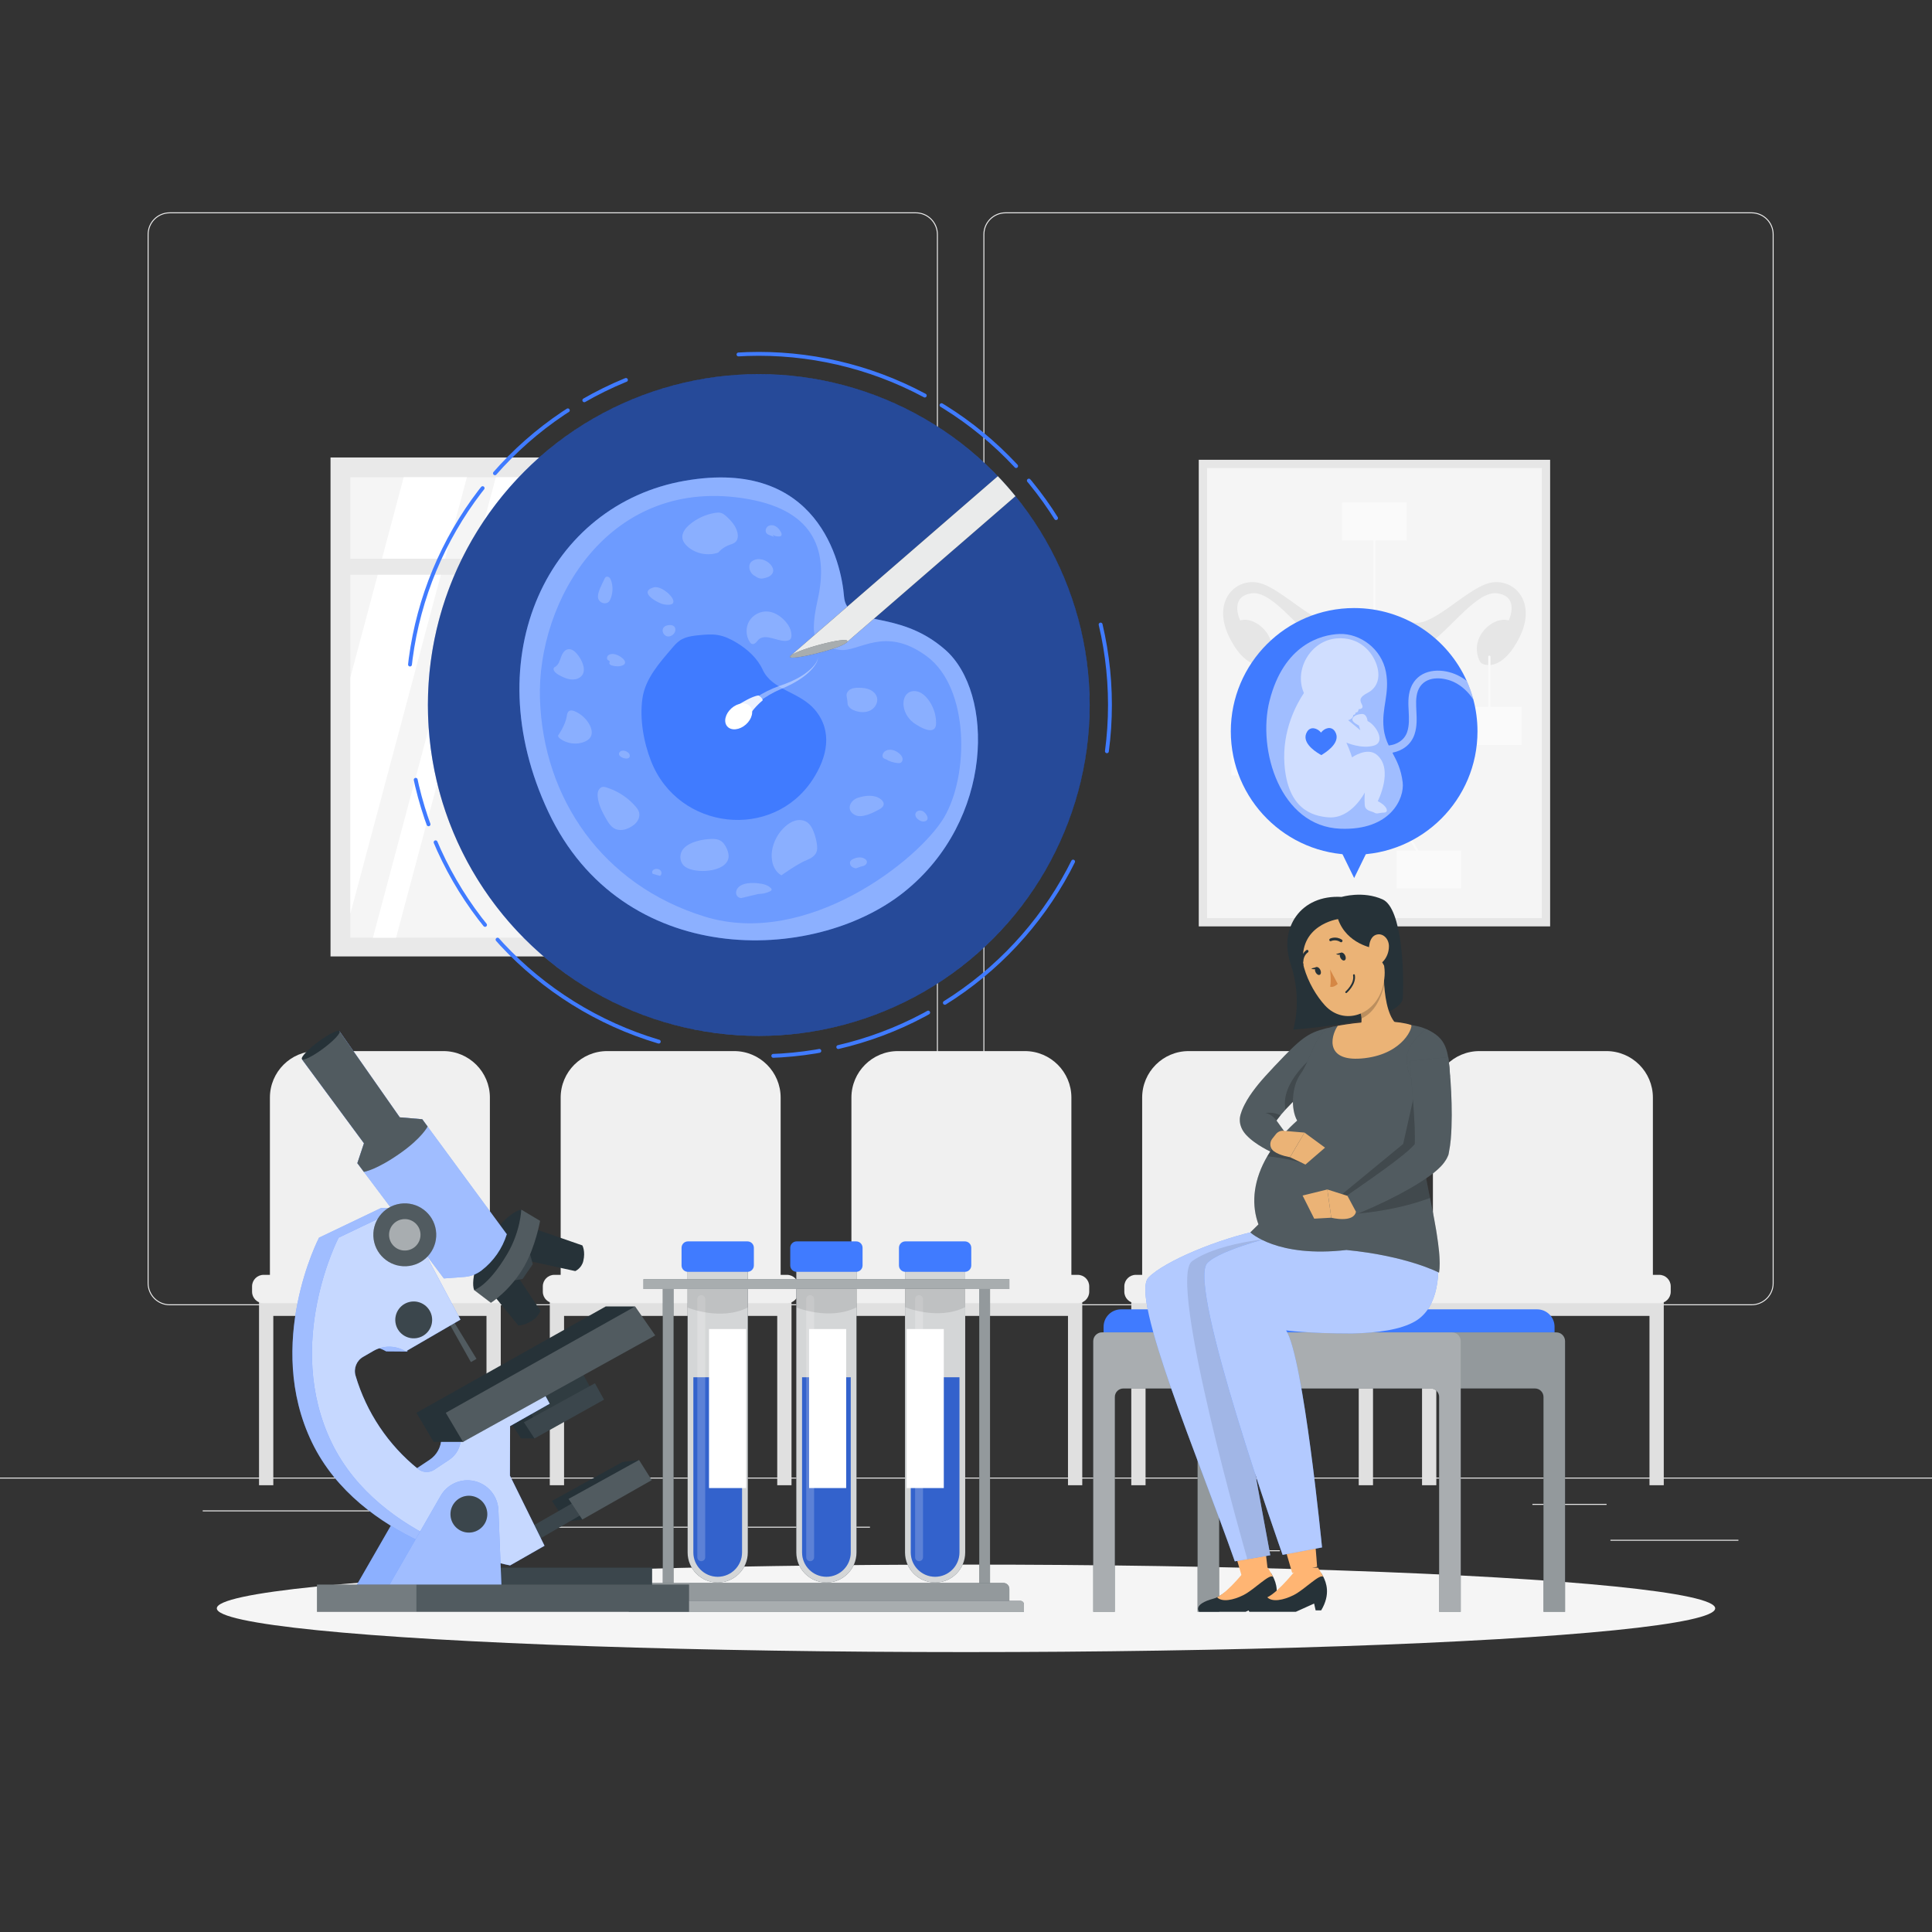 <?xml version="1.0" encoding="utf-8"?>
<!-- Generator: Adobe Illustrator 27.5.0, SVG Export Plug-In . SVG Version: 6.00 Build 0)  -->
<svg version="1.1" xmlns="http://www.w3.org/2000/svg" xmlns:xlink="http://www.w3.org/1999/xlink" x="0px" y="0px"
	 viewBox="0 0 500 500" style="enable-background:new 0 0 500 500;" xml:space="preserve">
<rect x="0" y="0" width="500" height="500" fill="#333333" stroke="none"/>
<g id="Background_Complete">
	<g>
		<rect y="382.398" style="fill:#EBEBEB;" width="500" height="0.25"/>
		<rect x="416.779" y="398.494" style="fill:#EBEBEB;" width="33.122" height="0.25"/>
		<rect x="322.527" y="401.208" style="fill:#EBEBEB;" width="8.693" height="0.25"/>
		<rect x="396.586" y="389.208" style="fill:#EBEBEB;" width="19.192" height="0.25"/>
		<rect x="52.459" y="390.888" style="fill:#EBEBEB;" width="43.193" height="0.25"/>
		<rect x="104.556" y="390.888" style="fill:#EBEBEB;" width="6.333" height="0.25"/>
		<rect x="131.471" y="395.111" style="fill:#EBEBEB;" width="93.676" height="0.25"/>
		<path style="fill:#EBEBEB;" d="M237.014,337.8H43.915c-3.147,0-5.708-2.561-5.708-5.708V60.66c0-3.147,2.561-5.708,5.708-5.708
			h193.099c3.146,0,5.707,2.561,5.707,5.708v271.432C242.721,335.239,240.16,337.8,237.014,337.8z M43.915,55.203
			c-3.01,0-5.458,2.448-5.458,5.458v271.432c0,3.01,2.448,5.458,5.458,5.458h193.099c3.009,0,5.457-2.448,5.457-5.458V60.66
			c0-3.009-2.448-5.458-5.457-5.458H43.915z"/>
		<path style="fill:#EBEBEB;" d="M453.31,337.8H260.212c-3.147,0-5.707-2.561-5.707-5.708V60.66c0-3.147,2.561-5.708,5.707-5.708
			H453.31c3.148,0,5.708,2.561,5.708,5.708v271.432C459.019,335.239,456.458,337.8,453.31,337.8z M260.212,55.203
			c-3.009,0-5.457,2.448-5.457,5.458v271.432c0,3.01,2.448,5.458,5.457,5.458H453.31c3.01,0,5.458-2.448,5.458-5.458V60.66
			c0-3.009-2.448-5.458-5.458-5.458H260.212z"/>
	</g>
	<g>
		<g>
			
				<rect x="295.325" y="133.904" transform="matrix(6.123234e-17 -1 1 6.123234e-17 176.334 535.076)" style="fill:#E6E6E6;" width="120.76" height="90.934"/>
			<rect x="312.383" y="121.135" style="fill:#F5F5F5;" width="86.644" height="116.472"/>
			<path style="fill:#E6E6E6;" d="M385.199,150.946c-5.986,1.685-14.882,11.746-19.734,10.059c-0.172-0.076-0.335-0.153-0.515-0.227
				c-0.014-0.008-0.028-0.012-0.042-0.02l-0.001,0.001c-2.417-0.989-4.429-1.805-8.414-1.979v-0.037
				c-0.27,0-0.525,0.013-0.788,0.019c-0.264-0.006-0.518-0.019-0.789-0.019v0.037c-3.985,0.174-5.997,0.99-8.414,1.979l-0.001-0.001
				c-0.014,0.008-0.028,0.012-0.042,0.02c-0.18,0.074-0.344,0.152-0.515,0.227c-4.852,1.688-13.748-8.374-19.734-10.059
				c-6.22-1.751-12.816,4.497-8.019,14.062c3.872,7.722,7.944,7.086,7.944,7.086s1.783,0.129,2.343-1.046
				c2.904-6.1-3.531-11.728-7.52-10.476c0,0-2.996-6.157,2.929-7.017c5.062-0.734,11.331,8.31,17.282,12.78
				c-0.07,3.367,0.203,8.799,4.782,12.089c5.703,4.098-1.117,9.515,1.693,13.516c2.811,4.001,7.064,7.433,7.064,15.343h0.208h0.434
				h1.35c0-7.91,4.254-11.343,7.064-15.343c2.81-4.001-4.009-9.418,1.694-13.516c4.579-3.29,4.851-8.722,4.781-12.089
				c5.951-4.471,12.221-13.515,17.283-12.78c5.925,0.859,2.929,7.017,2.929,7.017c-3.988-1.252-10.423,4.375-7.52,10.476
				c0.56,1.175,2.342,1.046,2.342,1.046s4.072,0.636,7.944-7.086C398.015,155.443,391.42,149.195,385.199,150.946z"/>
			<rect x="318.685" y="190.876" style="fill:#FAFAFA;" width="16.725" height="9.813"/>
			<rect x="361.431" y="220.127" style="fill:#FAFAFA;" width="16.725" height="9.813"/>
			<rect x="377.081" y="182.96" style="fill:#FAFAFA;" width="16.725" height="9.813"/>
			<rect x="347.343" y="130.043" style="fill:#FAFAFA;" width="16.725" height="9.813"/>
			
				<line style="fill:none;stroke:#FAFAFA;stroke-width:0.571;stroke-linecap:round;stroke-linejoin:round;stroke-miterlimit:10;" x1="385.444" y1="187.063" x2="385.444" y2="169.953"/>
			
				<line style="fill:none;stroke:#FAFAFA;stroke-width:0.571;stroke-linecap:round;stroke-linejoin:round;stroke-miterlimit:10;" x1="355.705" y1="134.949" x2="355.705" y2="167.494"/>
			
				<line style="fill:none;stroke:#FAFAFA;stroke-width:0.571;stroke-linecap:round;stroke-linejoin:round;stroke-miterlimit:10;" x1="327.047" y1="195.782" x2="355.705" y2="188.817"/>
			
				<line style="fill:none;stroke:#FAFAFA;stroke-width:0.571;stroke-linecap:round;stroke-linejoin:round;stroke-miterlimit:10;" x1="369.793" y1="225.033" x2="355.705" y2="202.041"/>
		</g>
		<g>
			<polygon style="fill:#E0E0E0;" points="217.53,334.742 217.53,384.376 221.225,384.376 221.225,340.555 276.395,340.555 
				276.395,384.376 280.089,384.376 280.089,334.742 			"/>
			<path style="fill:#F0F0F0;" d="M278.914,337.272h-60.208c-1.645,0-2.979-1.334-2.979-2.979v-1.385
				c0-1.645,1.334-2.979,2.979-2.979h60.208c1.645,0,2.979,1.334,2.979,2.979v1.385
				C281.892,335.939,280.559,337.272,278.914,337.272z"/>
			<path style="fill:#F0F0F0;" d="M277.275,331.277h-56.93V284.06c0-6.648,5.39-12.038,12.038-12.038h32.854
				c6.648,0,12.038,5.39,12.038,12.038V331.277z"/>
		</g>
		<g>
			<polygon style="fill:#E0E0E0;" points="142.284,334.742 142.284,384.376 145.979,384.376 145.979,340.555 201.149,340.555 
				201.149,384.376 204.843,384.376 204.843,334.742 			"/>
			<path style="fill:#F0F0F0;" d="M203.668,337.272H143.46c-1.645,0-2.979-1.334-2.979-2.979v-1.385
				c0-1.645,1.334-2.979,2.979-2.979h60.208c1.645,0,2.979,1.334,2.979,2.979v1.385
				C206.646,335.939,205.313,337.272,203.668,337.272z"/>
			<path style="fill:#F0F0F0;" d="M202.029,331.277h-56.93V284.06c0-6.648,5.39-12.038,12.038-12.038h32.854
				c6.648,0,12.038,5.39,12.038,12.038V331.277z"/>
		</g>
		<g>
			<polygon style="fill:#E0E0E0;" points="67.038,334.742 67.038,384.376 70.733,384.376 70.733,340.555 125.903,340.555 
				125.903,384.376 129.597,384.376 129.597,334.742 			"/>
			<path style="fill:#F0F0F0;" d="M128.422,337.272H68.214c-1.645,0-2.979-1.334-2.979-2.979v-1.385
				c0-1.645,1.334-2.979,2.979-2.979h60.208c1.645,0,2.979,1.334,2.979,2.979v1.385C131.4,335.939,130.067,337.272,128.422,337.272z
				"/>
			<path style="fill:#F0F0F0;" d="M126.783,331.277h-56.93V284.06c0-6.648,5.39-12.038,12.038-12.038h32.854
				c6.648,0,12.038,5.39,12.038,12.038V331.277z"/>
		</g>
		<g>
			<polygon style="fill:#E0E0E0;" points="292.776,334.742 292.776,384.376 296.47,384.376 296.47,340.555 351.64,340.555 
				351.64,384.376 355.335,384.376 355.335,334.742 			"/>
			<path style="fill:#F0F0F0;" d="M354.159,337.272h-60.208c-1.645,0-2.979-1.334-2.979-2.979v-1.385
				c0-1.645,1.333-2.979,2.979-2.979h60.208c1.645,0,2.979,1.334,2.979,2.979v1.385
				C357.138,335.939,355.805,337.272,354.159,337.272z"/>
			<path style="fill:#F0F0F0;" d="M352.521,331.277h-56.93V284.06c0-6.648,5.39-12.038,12.038-12.038h32.854
				c6.648,0,12.038,5.39,12.038,12.038V331.277z"/>
		</g>
		<g>
			<polygon style="fill:#E0E0E0;" points="368.022,334.742 368.022,384.376 371.717,384.376 371.717,340.555 426.886,340.555 
				426.886,384.376 430.581,384.376 430.581,334.742 			"/>
			<path style="fill:#F0F0F0;" d="M429.405,337.272h-60.208c-1.645,0-2.979-1.334-2.979-2.979v-1.385
				c0-1.645,1.334-2.979,2.979-2.979h60.208c1.645,0,2.979,1.334,2.979,2.979v1.385C432.384,335.939,431.05,337.272,429.405,337.272
				z"/>
			<path style="fill:#F0F0F0;" d="M427.767,331.277h-56.93V284.06c0-6.648,5.389-12.038,12.038-12.038h32.854
				c6.648,0,12.038,5.39,12.038,12.038V331.277z"/>
		</g>
		<g>
			<rect x="85.538" y="118.395" style="fill:#E9E9E9;" width="116.695" height="129.13"/>
			<rect x="90.673" y="123.51" style="fill:#F5F5F5;" width="106.731" height="119.166"/>
			<polygon style="fill:#FFFFFF;" points="120.838,123.51 90.673,236.479 90.673,175.321 104.476,123.51 			"/>
			<polygon style="fill:#FFFFFF;" points="134.319,123.51 102.507,242.676 96.507,242.676 128.319,123.51 			"/>
			<polygon style="fill:#FFFFFF;" points="197.404,156.006 197.404,217.174 190.648,242.676 174.286,242.676 			"/>
			<rect x="141.814" y="118.395" style="fill:#E9E9E9;" width="4.145" height="129.13"/>
			<rect x="87.564" y="144.597" style="fill:#E9E9E9;" width="112.431" height="4.145"/>
		</g>
	</g>
</g>
<g id="Background_Simple" style="display:none;">
	<g style="display:inline;">
		<path style="fill:#407BFF;" d="M86.903,102.921c27.919-59.449,127.059-51.062,165.317-9.255
			c38.258,41.806,50.696,68.599,85.208,52.983c34.512-15.616,78.518-11.44,81.042,38.164s-37.913,108.263-102.09,125.615
			c-64.177,17.352-64.161,78.759-149.1,66.368c-46.31-6.756-47.365-56.86-40.825-98.301S54.524,171.864,86.903,102.921z"/>
		<path style="opacity:0.9;fill:#FFFFFF;" d="M86.903,102.921c27.919-59.449,127.059-51.062,165.317-9.255
			c38.258,41.806,50.696,68.599,85.208,52.983c34.512-15.616,78.518-11.44,81.042,38.164s-37.913,108.263-102.09,125.615
			c-64.177,17.352-64.161,78.759-149.1,66.368c-46.31-6.756-47.365-56.86-40.825-98.301S54.524,171.864,86.903,102.921z"/>
	</g>
</g>
<g id="Shadow_1_">
	<ellipse id="_x3C_Path_x3E__359_" style="fill:#F5F5F5;" cx="250" cy="416.238" rx="193.889" ry="11.323"/>
</g>
<g id="Tubes">
	<g>
		<g>
			<rect x="171.529" y="332.089" style="fill:#263238;" width="2.789" height="83.747"/>
			<rect x="253.43" y="332.089" style="fill:#263238;" width="2.789" height="83.747"/>
		</g>
		<g style="opacity:0.5;">
			<rect x="171.529" y="332.089" style="fill:#FFFFFF;" width="2.789" height="83.747"/>
			<rect x="253.43" y="332.089" style="fill:#FFFFFF;" width="2.789" height="83.747"/>
		</g>
		<g>
			<g>
				<path style="fill:#263238;" d="M177.955,325.073v76.698c0,4.3,3.486,7.786,7.787,7.786h0c4.3,0,7.786-3.486,7.786-7.786v-76.698
					H177.955z"/>
				<path style="fill:#263238;" d="M179.444,356.437v45.333c0,3.472,2.825,6.298,6.298,6.298s6.297-2.825,6.297-6.298v-45.333
					H179.444z"/>
				<path style="opacity:0.8;fill:#FFFFFF;" d="M177.955,325.073v76.698c0,4.3,3.486,7.786,7.787,7.786h0
					c4.3,0,7.786-3.486,7.786-7.786v-76.698H177.955z"/>
				<path style="fill:#407BFF;" d="M179.444,356.437v45.333c0,3.472,2.825,6.298,6.298,6.298s6.297-2.825,6.297-6.298v-45.333
					H179.444z"/>
				<path style="opacity:0.2;" d="M179.444,356.437v45.333c0,3.472,2.825,6.298,6.298,6.298s6.297-2.825,6.297-6.298v-45.333
					H179.444z"/>
				<rect x="183.493" y="343.955" style="fill:#FFFFFF;" width="9.599" height="41.153"/>
				<path style="fill:#407BFF;" d="M193.445,329.149h-15.408c-0.913,0-1.653-0.74-1.653-1.653v-4.573
					c0-0.913,0.74-1.653,1.653-1.653h15.408c0.913,0,1.653,0.74,1.653,1.653v4.573C195.098,328.409,194.358,329.149,193.445,329.149
					z"/>
			</g>
			<g>
				<path style="fill:#263238;" d="M206.087,325.073v76.698c0,4.3,3.486,7.786,7.786,7.786h0c4.3,0,7.786-3.486,7.786-7.786v-76.698
					H206.087z"/>
				<path style="fill:#263238;" d="M207.576,356.437v45.333c0,3.472,2.825,6.298,6.298,6.298c3.472,0,6.297-2.825,6.297-6.298
					v-45.333H207.576z"/>
				<path style="opacity:0.8;fill:#FFFFFF;" d="M206.087,325.073v76.698c0,4.3,3.486,7.786,7.786,7.786h0
					c4.3,0,7.786-3.486,7.786-7.786v-76.698H206.087z"/>
				<path style="fill:#407BFF;" d="M207.576,356.437v45.333c0,3.472,2.825,6.298,6.298,6.298c3.472,0,6.297-2.825,6.297-6.298
					v-45.333H207.576z"/>
				<path style="opacity:0.2;" d="M207.576,356.437v45.333c0,3.472,2.825,6.298,6.298,6.298c3.472,0,6.297-2.825,6.297-6.298
					v-45.333H207.576z"/>
				<rect x="209.392" y="343.955" style="fill:#FFFFFF;" width="9.599" height="41.153"/>
				<path style="fill:#407BFF;" d="M221.578,329.149H206.17c-0.913,0-1.653-0.74-1.653-1.653v-4.573c0-0.913,0.74-1.653,1.653-1.653
					h15.408c0.913,0,1.653,0.74,1.653,1.653v4.573C223.23,328.409,222.49,329.149,221.578,329.149z"/>
			</g>
			<g>
				<path style="fill:#263238;" d="M249.793,325.073v76.698c0,4.3-3.486,7.786-7.787,7.786h0c-4.3,0-7.786-3.486-7.786-7.786
					v-76.698H249.793z"/>
				<path style="fill:#263238;" d="M248.304,356.437v45.333c0,3.472-2.825,6.298-6.298,6.298s-6.297-2.825-6.297-6.298v-45.333
					H248.304z"/>
				<path style="opacity:0.8;fill:#FFFFFF;" d="M249.793,325.073v76.698c0,4.3-3.486,7.786-7.787,7.786h0
					c-4.3,0-7.786-3.486-7.786-7.786v-76.698H249.793z"/>
				<path style="fill:#407BFF;" d="M248.304,356.437v45.333c0,3.472-2.825,6.298-6.298,6.298s-6.297-2.825-6.297-6.298v-45.333
					H248.304z"/>
				<path style="opacity:0.2;" d="M248.304,356.437v45.333c0,3.472-2.825,6.298-6.298,6.298s-6.297-2.825-6.297-6.298v-45.333
					H248.304z"/>
				
					<rect x="234.655" y="343.955" transform="matrix(-1 -1.224647e-16 1.224647e-16 -1 478.91 729.064)" style="fill:#FFFFFF;" width="9.599" height="41.153"/>
				<path style="fill:#407BFF;" d="M234.303,329.149h15.408c0.913,0,1.653-0.74,1.653-1.653v-4.573c0-0.913-0.74-1.653-1.653-1.653
					h-15.408c-0.913,0-1.653,0.74-1.653,1.653v4.573C232.65,328.409,233.39,329.149,234.303,329.149z"/>
			</g>
		</g>
		<path style="fill:#263238;" d="M259.666,409.654h-91.584c-0.859,0-1.556,0.697-1.556,1.556v4.97h94.695v-4.97
			C261.221,410.35,260.525,409.654,259.666,409.654z"/>
		<path style="opacity:0.5;fill:#FFFFFF;" d="M259.666,409.654h-91.584c-0.859,0-1.556,0.697-1.556,1.556v4.97h94.695v-4.97
			C261.221,410.35,260.525,409.654,259.666,409.654z"/>
		<path style="fill:#263238;" d="M264.077,414.297H163.671c-0.509,0-0.921,0.413-0.921,0.921v1.917h102.249v-1.917
			C264.998,414.71,264.586,414.297,264.077,414.297z"/>
		<path style="opacity:0.6;fill:#FFFFFF;" d="M264.077,414.297H163.671c-0.509,0-0.921,0.413-0.921,0.921v1.917h102.249v-1.917
			C264.998,414.71,264.586,414.297,264.077,414.297z"/>
		<rect x="166.526" y="331.056" style="fill:#263238;" width="94.695" height="2.534"/>
		<rect x="166.526" y="331.056" style="opacity:0.6;fill:#FFFFFF;" width="94.695" height="2.534"/>
		<path style="opacity:0.2;fill:#FFFFFF;" d="M181.488,404.036L181.488,404.036c-0.565,0-1.022-0.458-1.022-1.022v-66.798
			c0-0.565,0.458-1.022,1.022-1.022l0,0c0.565,0,1.022,0.458,1.022,1.022v66.798C182.511,403.578,182.053,404.036,181.488,404.036z"
			/>
		<path style="opacity:0.2;fill:#FFFFFF;" d="M209.67,404.036L209.67,404.036c-0.565,0-1.022-0.458-1.022-1.022v-66.798
			c0-0.565,0.458-1.022,1.022-1.022l0,0c0.565,0,1.022,0.458,1.022,1.022v66.798C210.692,403.578,210.235,404.036,209.67,404.036z"
			/>
		<path style="opacity:0.2;fill:#FFFFFF;" d="M237.852,404.036L237.852,404.036c-0.565,0-1.022-0.458-1.022-1.022v-66.798
			c0-0.565,0.458-1.022,1.022-1.022l0,0c0.565,0,1.022,0.458,1.022,1.022v66.798C238.874,403.578,238.416,404.036,237.852,404.036z"
			/>
		<path style="opacity:0.1;" d="M177.955,338.398c0,0,8.477,3.54,15.573,0v-4.807h-15.573V338.398z"/>
		<path style="opacity:0.1;" d="M206.087,338.345c0,0,8.477,3.54,15.573,0v-4.807h-15.573V338.345z"/>
		<path style="opacity:0.1;" d="M234.22,338.291c0,0,8.477,3.54,15.573,0v-4.807H234.22V338.291z"/>
	</g>
</g>
<g id="Microscope">
	<g>
		<path style="fill:#407BFF;" d="M91.922,410.875l13.671-23.759c1.503-2.612,4.345-4.16,7.354-4.005l0,0
			c4.136,0.212,7.43,3.542,7.595,7.681l0.804,20.083H91.922z"/>
		<path style="opacity:0.4;fill:#FFFFFF;" d="M91.922,410.875l13.671-23.759c1.503-2.612,4.345-4.16,7.354-4.005l0,0
			c4.136,0.212,7.43,3.542,7.595,7.681l0.804,20.083H91.922z"/>
		<g>
			<polygon style="fill:#263238;" points="142.839,388.443 146.394,393.78 150.703,393.251 165.384,377.84 161.076,378.369 			"/>
			<polygon style="fill:#263238;" points="132.101,368.082 150.486,357.986 138.326,372.271 134.843,372.271 			"/>
			<g>
				<path style="fill:#407BFF;" d="M126.945,369.073l10.247-5.796l-1.523-2.787l-21.454,11.744c-0.03,2.237-1.162,4.316-3.024,5.556
					l-3.968,2.642c-1.301,0.78-2.95,0.666-4.13-0.287c-7.7-6.214-13.329-14.624-16.138-24.112c-0.555-1.876,0.247-3.889,1.94-4.868
					l2.671-1.545c2.442-1.412,5.44-1.461,7.927-0.13l0.457,0.245l5.483,0.045l-3.129-37.182h-3.621l-16.121,7.712
					c0,0-14.223,27.362-1.809,53.018c12.413,25.656,46.197,31.801,46.197,31.801l8.91-5.086l-8.955-18.155L126.945,369.073z"/>
				<path style="opacity:0.5;fill:#FFFFFF;" d="M126.945,369.073l10.247-5.796l-1.523-2.787l-21.454,11.744
					c-0.03,2.237-1.162,4.316-3.024,5.556l-3.968,2.642c-1.301,0.78-2.95,0.666-4.13-0.287c-7.7-6.214-13.329-14.624-16.138-24.112
					c-0.555-1.876,0.247-3.889,1.94-4.868l2.671-1.545c2.442-1.412,5.44-1.461,7.927-0.13l0.457,0.245l5.483,0.045l-3.129-37.182
					h-3.621l-16.121,7.712c0,0-14.223,27.362-1.809,53.018c12.413,25.656,46.197,31.801,46.197,31.801l8.91-5.086l-8.955-18.155
					L126.945,369.073z"/>
			</g>
			<g>
				<path style="fill:#263238;" d="M134.157,330.641l5.699,8.575c0,0-0.483,1.578-2.285,2.668c-1.92,1.161-3.426,1.161-3.426,1.161
					l-6.816-8.359C127.328,334.687,130.137,329.643,134.157,330.641z"/>
				<path style="fill:#263238;" d="M137.698,317.791l13.016,4.519c0,0,0.855,1.527,0.24,4.056c-0.462,1.9-2.076,2.588-2.076,2.588
					l-12.378-2.699C136.501,326.256,134.266,321.194,137.698,317.791z"/>
				<polygon style="fill:#263238;" points="129.787,331.868 135.245,330.999 137.895,327.165 135.65,319.179 				"/>
				<polygon style="opacity:0.1;fill:#FFFFFF;" points="129.787,331.868 135.245,330.999 137.895,327.165 135.65,319.179 				"/>
				<g>
					<path style="fill:#263238;" d="M122.706,333.859c0,0,3.585-0.919,8.535-9.273c3.493-5.895,3.662-11.538,3.662-11.538
						l4.873,2.906c0,0-1.148,6.486-3.99,11.579c-3.531,6.327-8.736,9.629-8.736,9.629L122.706,333.859z"/>
					<path style="fill:#263238;" d="M134.902,313.049c0,0-2.576,0.183-6.888,5.573c-4.312,5.39-6.307,12.724-5.309,15.237
						l5.381,1.292l8.624-13.504L134.902,313.049z"/>
					<path style="opacity:0.2;fill:#FFFFFF;" d="M122.706,333.859c0,0,3.585-0.919,8.535-9.273
						c3.493-5.895,3.662-11.538,3.662-11.538l4.873,2.906c0,0-1.148,6.486-3.99,11.579c-3.531,6.327-8.736,9.629-8.736,9.629
						L122.706,333.859z"/>
				</g>
				<g>
					<path style="fill:#407BFF;" d="M131.154,319.415L131.154,319.415c-1.157,3.726-3.441,7.001-6.538,9.374l0,0
						c-1.271,0.974-2.799,1.556-4.396,1.675l-5.345,0.397l-20.706-27.582l-1.686-2.255l1.709-5.148l-16.027-21.698l9.687-7.292
						l15.599,22.279l5.828,0.499l1.382,1.88L131.154,319.415z"/>
					<path style="opacity:0.5;fill:#FFFFFF;" d="M131.154,319.415L131.154,319.415c-1.157,3.726-3.441,7.001-6.538,9.374l0,0
						c-1.271,0.974-2.799,1.556-4.396,1.675l-5.345,0.397l-20.706-27.582l-1.686-2.255l1.709-5.148l-16.027-21.698l9.687-7.292
						l15.599,22.279l5.828,0.499l1.382,1.88L131.154,319.415z"/>
					<path style="fill:#263238;" d="M110.663,291.543c0,0-1.452,2.939-7.068,6.89c-6.249,4.408-9.424,4.847-9.424,4.847
						l-1.689-2.255l1.714-5.151L78.17,274.181l9.686-7.296l15.596,22.276l5.826,0.498L110.663,291.543z"/>
					<path style="opacity:0.2;fill:#FFFFFF;" d="M110.663,291.543c0,0-1.452,2.939-7.068,6.89c-6.249,4.408-9.424,4.847-9.424,4.847
						l-1.689-2.255l1.714-5.151L78.17,274.181l9.686-7.296l15.596,22.276l5.826,0.498L110.663,291.543z"/>
				</g>
			</g>
			<polygon style="fill:#263238;" points="115.087,340.43 121.865,352.515 123.324,351.671 115.863,339.467 			"/>
			<polygon style="opacity:0.2;fill:#FFFFFF;" points="115.087,340.43 121.865,352.515 123.324,351.671 115.863,339.467 			"/>
			<polygon style="fill:#263238;" points="135.185,396.447 165.409,379.102 167.141,382.33 137.67,399.408 			"/>
			<polygon style="opacity:0.1;fill:#FFFFFF;" points="135.185,396.447 165.409,379.102 167.141,382.33 137.67,399.408 			"/>
			<polygon style="fill:#263238;" points="150.1,354.198 153.109,359.692 138.616,367.642 134.748,362.311 			"/>
			<polygon style="opacity:0.05;fill:#FFFFFF;" points="150.1,354.198 153.109,359.692 138.616,367.642 134.748,362.311 			"/>
			<polygon style="fill:#263238;" points="135.584,368.082 153.969,357.986 156.323,362.231 138.326,372.271 			"/>
			<polygon style="opacity:0.1;fill:#FFFFFF;" points="135.584,368.082 153.969,357.986 156.323,362.231 138.326,372.271 			"/>
			<path style="fill:#407BFF;" d="M87.628,320.31l16.121-7.712l15.416,28.921l-14.15,8.217l-0.457-0.245
				c-2.487-1.331-5.485-1.282-7.927,0.13l-2.671,1.545c-1.693,0.979-2.495,2.992-1.94,4.868l0,0
				c2.81,9.488,8.438,17.898,16.138,24.112l0,0c1.18,0.953,2.83,1.068,4.13,0.287l3.968-2.642c1.862-1.24,2.994-3.319,3.024-5.556
				l0,0l21.454-11.744l1.523,2.787l-10.247,5.796l-0.041,12.815l8.955,18.155l-8.91,5.086c0,0-33.784-6.145-46.197-31.801
				C73.404,347.672,87.628,320.31,87.628,320.31z"/>
			<path style="opacity:0.7;fill:#FFFFFF;" d="M87.628,320.31l16.121-7.712l15.416,28.921l-14.15,8.217l-0.457-0.245
				c-2.487-1.331-5.485-1.282-7.927,0.13l-2.671,1.545c-1.693,0.979-2.495,2.992-1.94,4.868l0,0
				c2.81,9.488,8.438,17.898,16.138,24.112l0,0c1.18,0.953,2.83,1.068,4.13,0.287l3.968-2.642c1.862-1.24,2.994-3.319,3.024-5.556
				l0,0l21.454-11.744l1.523,2.787l-10.247,5.796l-0.041,12.815l8.955,18.155l-8.91,5.086c0,0-33.784-6.145-46.197-31.801
				C73.404,347.672,87.628,320.31,87.628,320.31z"/>
			<path style="fill:#263238;" d="M111.789,340.907c0.377,2.606-1.429,5.024-4.035,5.401c-2.606,0.377-5.024-1.429-5.402-4.035
				c-0.377-2.606,1.429-5.024,4.035-5.401C108.993,336.495,111.411,338.302,111.789,340.907z"/>
			<polygon style="fill:#263238;" points="147.148,387.914 150.703,393.251 168.67,383.057 165.384,377.84 			"/>
			<path style="fill:#263238;" d="M112.812,318.402c0.644,4.448-2.44,8.577-6.888,9.221c-4.448,0.645-8.577-2.44-9.221-6.887
				c-0.645-4.449,2.439-8.577,6.888-9.221C108.04,310.869,112.168,313.953,112.812,318.402z"/>
			<path style="opacity:0.1;fill:#FFFFFF;" d="M111.789,340.907c0.377,2.606-1.429,5.024-4.035,5.401
				c-2.606,0.377-5.024-1.429-5.402-4.035c-0.377-2.606,1.429-5.024,4.035-5.401C108.993,336.495,111.411,338.302,111.789,340.907z"
				/>
			<polygon style="opacity:0.2;fill:#FFFFFF;" points="147.148,387.914 150.703,393.251 168.67,383.057 165.384,377.84 			"/>
			<path style="opacity:0.2;fill:#FFFFFF;" d="M112.812,318.402c0.644,4.448-2.44,8.577-6.888,9.221
				c-4.448,0.645-8.577-2.44-9.221-6.887c-0.645-4.449,2.439-8.577,6.888-9.221C108.04,310.869,112.168,313.953,112.812,318.402z"/>
			<path style="opacity:0.5;fill:#FFFFFF;" d="M108.785,318.985c0.322,2.224-1.22,4.288-3.444,4.611
				c-2.224,0.322-4.288-1.22-4.61-3.444c-0.323-2.225,1.219-4.288,3.444-4.611C106.399,315.219,108.463,316.761,108.785,318.985z"/>
			<polygon style="fill:#263238;" points="107.769,365.632 112.226,373.155 119.827,373.155 164.361,338.11 156.761,338.11 			"/>
			<polygon style="fill:#263238;" points="115.369,365.632 119.827,373.155 169.572,345.606 164.361,338.11 			"/>
			<polygon style="opacity:0.2;fill:#FFFFFF;" points="115.369,365.632 119.827,373.155 169.572,345.606 164.361,338.11 			"/>
		</g>
		<rect x="124.47" y="405.71" style="fill:#263238;" width="44.292" height="5.165"/>
		<rect x="124.47" y="405.71" style="opacity:0.1;fill:#FFFFFF;" width="44.292" height="5.165"/>
		<path style="fill:#407BFF;" d="M100.367,410.875l13.671-23.759c1.503-2.612,4.345-4.16,7.354-4.005l0,0
			c4.136,0.212,7.43,3.542,7.595,7.681l0.804,20.083H100.367z"/>
		<path style="opacity:0.5;fill:#FFFFFF;" d="M100.367,410.875l13.671-23.759c1.503-2.612,4.345-4.16,7.354-4.005l0,0
			c4.136,0.212,7.43,3.542,7.595,7.681l0.804,20.083H100.367z"/>
		<path style="fill:#263238;" d="M126.114,391.866c0,2.633-2.134,4.767-4.767,4.767c-2.632,0-4.767-2.135-4.767-4.767
			c0-2.633,2.135-4.767,4.767-4.767C123.979,387.099,126.114,389.233,126.114,391.866z"/>
		<rect x="82.039" y="410.092" style="fill:#263238;" width="96.27" height="7.043"/>
		<path style="opacity:0.1;fill:#FFFFFF;" d="M126.114,391.866c0,2.633-2.134,4.767-4.767,4.767c-2.632,0-4.767-2.135-4.767-4.767
			c0-2.633,2.135-4.767,4.767-4.767C123.979,387.099,126.114,389.233,126.114,391.866z"/>
		<rect x="82.039" y="410.092" style="opacity:0.2;fill:#FFFFFF;" width="96.27" height="7.043"/>
		<rect x="82.039" y="410.092" style="opacity:0.2;fill:#FFFFFF;" width="25.73" height="7.043"/>
		<path style="fill:#263238;" d="M87.873,266.875c0.358,0.482-1.531,2.491-4.22,4.488c-2.688,1.997-5.158,3.225-5.516,2.743
			c-0.358-0.482,1.531-2.492,4.22-4.488C85.046,267.621,87.515,266.392,87.873,266.875z"/>
	</g>
</g>
<g id="Baby">
	<g>
		<polygon style="fill:#407BFF;" points="346.845,219.867 350.453,227.236 354.06,219.867 		"/>
		<path style="fill:#407BFF;" d="M382.373,189.283c0,17.63-14.29,31.92-31.92,31.92c-17.63,0-31.92-14.29-31.92-31.92
			s14.29-31.92,31.92-31.92c12.98,0,24.15,7.74,29.14,18.86c0.69,1.54,1.26,3.15,1.71,4.82
			C382.003,183.673,382.373,186.433,382.373,189.283z"/>
		<path style="opacity:0.5;fill:#FFFFFF;" d="M381.302,181.043c-1.31-1.98-3-3.54-4.9-4.47c-2.43-1.19-6.79-1.87-8.86,1.08
			c-1.03,1.47-1.1,3.46-1.04,5.04c0.01,0.41,0.03,0.82,0.05,1.23c0.1,1.99,0.21,4.05-0.46,6.08c-0.9,2.76-3.19,4.29-5.68,4.78
			c0.01,0.07,0.01,0.12-0.01,0.12c1.08,2.01,2.19,4.14,2.61,7.56c0.5,4.07-3.04,12.53-16.13,12.01
			c-15.56-0.62-21.54-20.38-18.33-33.09c3.69-14.59,13.35-17.15,18.14-17.31c5.23-0.17,10.83,3.75,11.98,9.81
			c1.08,5.67-1.19,9.28-0.57,14.68c0.2,1.74,0.69,3.1,1.3,4.37c2.08-0.22,4.07-1.35,4.79-3.55c0.55-1.68,0.46-3.47,0.37-5.36
			c-0.03-0.42-0.05-0.84-0.06-1.26c-0.07-1.89,0.04-4.3,1.4-6.25c2.49-3.57,7.61-3.57,11.37-1.74c0.82,0.4,1.59,0.88,2.32,1.45
			C380.283,177.763,380.853,179.373,381.302,181.043z"/>
		<path style="opacity:0.5;fill:#FFFFFF;" d="M345.907,165.219c-6.759,0.571-11.046,8.106-8.497,14.034
			c0.015,0.034,0.031,0.064,0.046,0.097c-1.941,2.9-5.682,9.722-5.036,18.489c0.843,11.439,7.114,13.396,11.464,13.693
			c5.863,0.401,9.318-6.43,9.318-6.43s-0.117,1.541-0.011,3.186c0.106,1.645,1.749,1.573,2.491,2.027
			c0.742,0.454,1.102,0.017,2.512-0.018c1.41-0.035,0.709-1.853-1.631-2.95c0,0,4.225-8.273-0.244-12.008
			c-2.518-2.104-6.416,0.665-6.416,0.665s-0.467-1.611-1.459-3.823c0,0,3.933,1.731,7.129,0.776c3.197-0.955,0.43-5.431-1.648-6.349
			c0,0-0.139-1.911-1.495-1.831c-1.356,0.08-2.335,0.616-2.442,1.374c-0.107,0.757,1.68,1.602,1.68,1.602l0.391,1.227
			c0,0-1.621-1.35-3.153-2.591c1.468-0.417,1.294-1.329,1.294-1.329c0.715-0.131,0.642-0.685,0.642-0.685
			c0.694,0.141,0.778-0.841,0.778-0.841s1.496,0.034,0.837-1.222c-0.658-1.256-0.563-1.929,1.545-3.036
			c2.108-1.107,3.469-3.541,2.297-7.16C355.214,168.759,351.829,164.719,345.907,165.219z"/>
		<path style="fill:#407BFF;" d="M338.26,189.393c0.908-1.518,2.687-0.962,3.618,0.196c0.9-1.182,2.665-1.783,3.612-0.289
			c1.596,2.519-1.596,4.913-3.106,5.854c-0.171,0.108-0.313,0.197-0.431,0.267c-0.12-0.067-0.264-0.152-0.437-0.256
			C339.982,194.263,336.729,191.952,338.26,189.393z"/>
	</g>
</g>
<g id="Fertilization">
	<g>
		
			<circle style="fill:none;stroke:#407BFF;stroke-linecap:round;stroke-linejoin:round;stroke-miterlimit:10;stroke-dasharray:12,30,50,5,25,5;" cx="196.374" cy="182.456" r="90.882"/>
		<circle style="fill:#407BFF;" cx="196.374" cy="182.456" r="85.635"/>
		<path style="opacity:0.4;" d="M282.013,182.457c0,47.29-38.34,85.63-85.64,85.63c-47.29,0-85.63-38.34-85.63-85.63
			c0-47.3,38.34-85.64,85.63-85.64c24.32,0,46.28,10.14,61.86,26.42c1.6,1.66,3.12,3.39,4.57,5.17
			C274.813,143.147,282.013,161.957,282.013,182.457z"/>
		<path style="fill:#407BFF;" d="M177.238,124.422c34.547-6.037,40.511,21.343,41.191,29.905c0.681,8.563,13.617,2.78,26.213,13.841
			c12.596,11.062,12.766,44.005-10.723,62.729c-23.489,18.723-72.935,19.757-91.999-20.753
			C122.856,169.633,142.174,130.549,177.238,124.422z"/>
		<path style="opacity:0.4;fill:#FFFFFF;" d="M177.238,124.422c34.547-6.037,40.511,21.343,41.191,29.905
			c0.681,8.563,13.617,2.78,26.213,13.841c12.596,11.062,12.766,44.005-10.723,62.729c-23.489,18.723-72.935,19.757-91.999-20.753
			C122.856,169.633,142.174,130.549,177.238,124.422z"/>
		<path style="opacity:0.4;fill:#407BFF;" d="M193.766,129.187c17.468,3.148,20.578,13.874,17.854,26.001
			c-2.723,12.127,0.471,12.131,5.512,12.98c5.041,0.849,11.647-6.528,22.743,1.701c11.096,8.229,10.894,30.859,4.426,41.727
			c-6.468,10.868-35.332,33.805-61.884,25.632s-41.821-30.674-42.672-56.296C138.894,155.309,157.869,122.719,193.766,129.187z"/>
		<path style="fill:#407BFF;" d="M179.016,164.625c0.704-0.125,1.424-0.197,2.131-0.262c1.537-0.142,3.095-0.271,4.618-0.018
			c1.742,0.289,3.367,1.068,4.877,1.985c2.812,1.708,5.375,4.012,6.747,7.002c2.436,5.307,9.545,5.653,13.518,10.372
			c4.694,5.575,3.154,12.292-0.559,17.998c-10.38,15.951-34.754,13.189-41.813-4.632c-1.955-4.935-3.029-10.987-2.278-16.292
			c0.726-5.135,4.361-9.154,7.643-13.007c0.612-0.719,1.234-1.446,2.011-1.983C176.832,165.149,177.905,164.822,179.016,164.625z"/>
		<g>
			<path style="fill:#263238;" d="M262.803,128.406l-43.84,37.97l-14.34,3.3c0.05-0.04,0.11-0.09,0.17-0.14l53.44-46.3
				C259.833,124.897,261.353,126.627,262.803,128.406z"/>
			<path style="opacity:0.9;fill:#FFFFFF;" d="M262.803,128.406l-43.84,37.97l-14.34,3.3c0.05-0.04,0.11-0.09,0.17-0.14l53.44-46.3
				C259.833,124.897,261.353,126.627,262.803,128.406z"/>
			<path style="fill:#263238;" d="M218.966,166.376c2.713-2.35-12.253,1.494-14.34,3.302
				C202.538,171.486,216.888,168.175,218.966,166.376z"/>
			<path style="opacity:0.6;fill:#FFFFFF;" d="M218.966,166.376c2.713-2.35-12.253,1.494-14.34,3.302
				C202.538,171.486,216.888,168.175,218.966,166.376z"/>
		</g>
		<g>
			<g>
				<g style="opacity:0.4;">
					<path style="fill:#FFFFFF;" d="M190.474,184.83c1.593-1.718,3.326-3.094,5.21-4.332c1.873-1.23,3.89-2.232,5.993-2.971
						c2.076-0.686,4.064-1.516,5.9-2.681c0.915-0.578,1.776-1.245,2.544-2.011c0.37-0.393,0.739-0.797,1.024-1.258
						c0.276-0.452,0.56-0.966,0.469-1.517c0.13,0.546-0.122,1.096-0.372,1.574c-0.259,0.491-0.604,0.926-0.955,1.354
						c-0.728,0.834-1.561,1.575-2.454,2.229c-1.781,1.314-3.801,2.323-5.83,3.15c-1.976,0.85-3.839,1.942-5.543,3.238
						c-1.695,1.278-3.309,2.777-4.59,4.365L190.474,184.83z"/>
				</g>
			</g>
			<g>
				<path style="fill:#407BFF;" d="M191.498,182.147c0,0,3.134-2.006,4.802-2.164c0,0,0.965,0.416,1.101,1.247
					c0,0-3.281,2.684-3.667,4.716C193.348,187.978,189.233,184.714,191.498,182.147z"/>
				<g style="opacity:0.9;">
					<path style="fill:#FFFFFF;" d="M191.498,182.147c0,0,3.134-2.006,4.802-2.164c0,0,0.965,0.416,1.101,1.247
						c0,0-3.281,2.684-3.667,4.716C193.348,187.978,189.233,184.714,191.498,182.147z"/>
				</g>
			</g>
			<g>
				<path style="fill:#FFFFFF;" d="M194.123,182.795c1.026,1.162,0.536,3.27-1.094,4.709c-1.63,1.439-3.783,1.663-4.809,0.501
					c-1.026-1.162-0.536-3.27,1.094-4.709S193.098,181.633,194.123,182.795z"/>
			</g>
		</g>
		<g style="opacity:0.2;">
			<path style="fill:#FFFFFF;" d="M221.442,183.999c1.264,0.4,2.698,0.445,3.87-0.176c1.172-0.621,1.977-2.014,1.653-3.3
				c-0.236-0.939-1.017-1.673-1.905-2.059c-0.888-0.386-1.878-0.468-2.847-0.47c-0.728-0.001-1.485,0.048-2.124,0.397
				c-0.639,0.349-1.124,1.076-0.978,1.789c0.163,0.794,0.27,2.126,0.27,2.126C219.654,183.19,220.56,183.719,221.442,183.999z"/>
			<path style="fill:#FFFFFF;" d="M232.887,195.145c-1.017-1.003-2.715-1.539-3.876-0.707c-0.555,0.398-0.869,1.284-0.37,1.75
				c0.326,0.305,0.851,0.293,1.199,0.572l-0.575-0.241c0.937,0.534,1.988,0.865,3.062,0.966c0.25,0.023,0.513,0.033,0.742-0.072
				c0.407-0.186,0.588-0.699,0.507-1.139S233.206,195.459,232.887,195.145z"/>
			<path style="fill:#FFFFFF;" d="M240.151,180.957c-0.611-0.786-1.364-1.495-2.29-1.861c-0.925-0.366-2.045-0.342-2.852,0.24
				c-1.023,0.737-1.314,2.16-1.15,3.41c0.253,1.931,1.441,3.625,3.07,4.659c1.056,0.67,3.739,2.311,4.871,1.187
				c0.397-0.395,0.463-1.008,0.459-1.568C242.242,184.845,241.489,182.677,240.151,180.957z"/>
			<path style="fill:#FFFFFF;" d="M227.977,206.858c-1.611-1.266-3.933-1.027-5.889-0.416c-2.152,0.672-3.26,3.27-0.756,4.513
				c1.739,0.864,4.68-0.639,6.179-1.458c0.556-0.304,1.154-0.741,1.189-1.373C228.729,207.618,228.375,207.17,227.977,206.858z"/>
			<path style="fill:#FFFFFF;" d="M238.345,209.778c-0.591-0.078-1.241,0.191-1.414,0.753c-0.203,0.662,0.319,1.335,0.906,1.703
				c0.421,0.264,0.925,0.45,1.411,0.347c1.676-0.356,0.394-2.29-0.516-2.695C238.611,209.832,238.48,209.796,238.345,209.778z"/>
			<path style="fill:#FFFFFF;" d="M210.533,215.159c-0.371-0.925-0.874-1.848-1.704-2.398c-0.851-0.564-1.959-0.656-2.947-0.4
				c-0.988,0.256-1.87,0.83-2.634,1.507c-1.804,1.598-3.038,3.826-3.435,6.202c-0.405,2.42,0.271,5.277,2.421,6.46
				c0,0,4.111-2.972,6.584-3.963c1.026-0.411,2.083-1.023,2.482-2.054c0.243-0.627,0.206-1.325,0.117-1.991
				C211.262,217.371,210.965,216.238,210.533,215.159z"/>
			<path style="fill:#FFFFFF;" d="M223.895,222.32c-0.858-0.632-2.077-0.479-3.048-0.039c-0.305,0.138-0.614,0.316-0.775,0.609
				c-0.222,0.404-0.091,0.937,0.224,1.273c0.315,0.336,0.776,0.501,1.233,0.564l1.277-0.463c0.37-0.074,0.75-0.153,1.064-0.363
				c0.314-0.21,0.547-0.586,0.475-0.956C224.295,222.688,224.107,222.476,223.895,222.32z"/>
			<path style="fill:#FFFFFF;" d="M186.332,217.497c-0.634-0.329-1.373-0.388-2.087-0.379c-2.303,0.027-5.864,0.713-7.431,2.608
				c-1.141,1.379-0.936,3.576,0.531,4.616c2.581,1.829,10.475,1.459,11.175-2.279c0.154-0.824-0.093-1.673-0.434-2.439
				C187.705,218.768,187.163,217.929,186.332,217.497z"/>
			<path style="fill:#FFFFFF;" d="M196.251,228.601c-1.206-0.132-2.446-0.159-3.61,0.179c-0.593,0.173-1.173,0.449-1.593,0.902
				c-0.42,0.453-0.658,1.104-0.508,1.704c0.15,0.599,0.745,1.089,1.358,1.015l4.361-1.044c1.021,0,2.042-0.222,2.972-0.646
				c0.238-0.109,0.509-0.302,0.464-0.56c-0.019-0.108-0.092-0.197-0.168-0.277C198.705,229.005,197.441,228.732,196.251,228.601z"/>
			<path style="fill:#FFFFFF;" d="M158.971,204.568c-0.658-0.305-1.335-0.567-2.028-0.781c-0.297-0.092-0.605-0.176-0.913-0.14
				c-0.532,0.063-0.971,0.487-1.178,0.981c-0.206,0.494-0.214,1.049-0.164,1.582c0.189,2.023,1.145,3.887,2.154,5.651
				c0.434,0.759,0.892,1.523,1.543,2.108c1.71,1.535,4.168,0.733,5.766-0.575c0.92-0.753,1.55-1.985,1.249-3.135
				c-0.16-0.609-0.556-1.126-0.97-1.601C162.923,206.932,161.048,205.532,158.971,204.568z"/>
			<path style="fill:#FFFFFF;" d="M148.752,184.082c-0.461-0.195-1.014-0.34-1.443-0.081c-0.424,0.255-0.559,0.8-0.626,1.29
				c-0.322,2.355-2.263,5.087-2.263,5.087c0.017,0.342,0.296,0.607,0.571,0.811c1.771,1.311,4.237,1.618,6.275,0.78
				c0.622-0.256,1.226-0.632,1.569-1.211c0.568-0.96,0.271-2.206-0.257-3.189C151.745,186.02,150.372,184.768,148.752,184.082z"/>
			<path style="fill:#FFFFFF;" d="M157.089,170.231c-0.014,0.248,0.075,0.493,0.284,0.624c0.159,0.1,0.39,0.157,0.418,0.343
				c0.017,0.115-0.059,0.22-0.086,0.333c-0.098,0.41,0.426,0.666,0.84,0.748c0.626,0.125,1.271,0.229,1.899,0.114
				c3.221-0.594-0.196-3.197-1.934-3.148c-0.441,0.013-0.912,0.121-1.206,0.45C157.175,169.84,157.1,170.037,157.089,170.231z"/>
			<path style="fill:#FFFFFF;" d="M150.818,174.49c0.889-1.65-0.489-4.126-1.585-5.37c-0.574-0.651-1.382-1.245-2.237-1.092
				c-0.944,0.168-1.493,1.15-1.815,2.052c-0.322,0.903-0.611,1.916-1.415,2.439c-0.167,0.109-0.361,0.201-0.454,0.377
				c-0.115,0.217-0.035,0.488,0.089,0.701c0.343,0.593,0.968,0.958,1.576,1.273c0.798,0.414,1.63,0.793,2.519,0.934
				c0.888,0.14,1.848,0.019,2.584-0.498C150.412,175.07,150.653,174.794,150.818,174.49z"/>
			<path style="fill:#FFFFFF;" d="M190.862,137.886c-0.36-1.646-1.518-2.998-2.754-4.142c-0.461-0.426-0.961-0.846-1.567-1.007
				c-0.487-0.129-1.003-0.078-1.501,0.002c-2.435,0.391-4.757,1.467-6.628,3.074c-1.018,0.874-1.964,2.08-1.809,3.413
				c0.108,0.925,0.735,1.711,1.444,2.315c2.123,1.81,5.228,2.386,7.858,1.458c0,0,1.063-1.414,3.149-2.077
				c0.488-0.155,0.991-0.339,1.348-0.706C190.978,139.625,191.038,138.693,190.862,137.886z"/>
			<path style="fill:#FFFFFF;" d="M195.458,149.103c0,0,0.918,0.842,2.072,0.581c0.539-0.122,1.087-0.247,1.568-0.52
				c0.481-0.272,0.894-0.718,0.991-1.262c0.115-0.642-0.223-1.283-0.652-1.774c-1.095-1.257-3.031-1.86-4.506-1.082
				c-0.298,0.157-0.574,0.369-0.752,0.655c-0.146,0.235-0.219,0.509-0.246,0.784C193.829,147.559,194.473,148.665,195.458,149.103z"
				/>
			<path style="fill:#FFFFFF;" d="M200.3,138.995l-0.337-0.576c0.53,0.32,1.164,0.462,1.78,0.4c0.127-0.013,0.258-0.036,0.361-0.112
				c0.303-0.222,0.172-0.698-0.013-1.025c-0.339-0.599-0.783-1.165-1.388-1.493c-0.605-0.328-1.396-0.376-1.963,0.015
				s-0.785,1.268-0.355,1.807C198.837,138.578,199.717,138.562,200.3,138.995z"/>
			<path style="fill:#FFFFFF;" d="M197.327,164.978c1.928-0.487,4.6,1.243,6.452,0.824c0.26-0.059,0.527-0.143,0.718-0.329
				c0.258-0.252,0.326-0.639,0.332-0.999c0.025-1.564-0.877-3.01-1.994-4.106c-1.106-1.085-2.507-1.944-4.048-2.1
				c-1.914-0.194-3.898,0.805-4.881,2.458c-0.984,1.653-0.916,3.873,0.166,5.463c0.115,0.169,0.246,0.336,0.429,0.427
				c0.542,0.272,1.139-0.241,1.5-0.73C196.373,165.382,196.825,165.105,197.327,164.978z"/>
			<path style="fill:#FFFFFF;" d="M171.408,152.475c-0.081-0.043-0.162-0.084-0.244-0.123c-0.641-0.31-1.38-0.532-2.061-0.323
				c-4.058,1.243,1.253,4.137,2.731,4.387C176.165,157.149,173.931,153.807,171.408,152.475z"/>
			<path style="fill:#FFFFFF;" d="M157.868,155.294c0.738-1.544,0.85-3.377,0.304-4.999c-0.105-0.312-0.241-0.627-0.49-0.842
				c-0.249-0.215-0.638-0.297-0.91-0.112c-0.175,0.12-0.27,0.322-0.355,0.516c-0.53,1.2-1.957,3.617-1.622,4.967
				C155.143,156.224,157.206,156.679,157.868,155.294z"/>
			<path style="fill:#FFFFFF;" d="M174.469,162.126c-0.449-0.44-1.199-0.424-1.822-0.267c-2.433,0.614-0.596,4.146,1.519,2.376
				c0.59-0.493,0.869-1.455,0.368-2.038C174.514,162.172,174.492,162.148,174.469,162.126z"/>
			<path style="fill:#FFFFFF;" d="M160.186,195.045c-0.002,0.016-0.003,0.032-0.003,0.049c-0.021,1.013,2.626,1.821,2.799,0.61
				c0.149-1.045-1.608-1.782-2.355-1.288C160.406,194.562,160.212,194.785,160.186,195.045z"/>
			<path style="fill:#FFFFFF;" d="M169.661,224.889c-0.298,0.049-0.596,0.185-0.767,0.433c-0.171,0.249-0.175,0.623,0.046,0.829
				l1.873,0.525c0.426-0.26,0.488-0.916,0.191-1.317C170.708,224.958,170.154,224.807,169.661,224.889z"/>
		</g>
	</g>
</g>
<g id="Character">
	<g>
		<g>
			<path style="fill:#407BFF;" d="M285.61,350.432h116.707v-7.064c0-2.491-2.02-4.511-4.511-4.511H290.121
				c-2.491,0-4.511,2.02-4.511,4.511V350.432z"/>
			<path style="fill:#263238;" d="M285.209,344.815h27.001h63.552h27.002c1.255,0,2.273,1.018,2.273,2.273v70.047h-5.58V361.54
				c0-1.218-0.987-2.206-2.206-2.206h-19.216v57.801h-5.58V361.54c0-1.218-0.987-2.206-2.206-2.206h-52.527
				c-1.218,0-2.206,0.988-2.206,2.206v55.595h-5.58v-57.801h-19.216c-1.218,0-2.206,0.988-2.206,2.206v55.595h-5.58v-70.047
				C282.936,345.833,283.953,344.815,285.209,344.815z"/>
			<path style="opacity:0.5;fill:#FFFFFF;" d="M285.209,344.815h27.001h63.552h27.002c1.255,0,2.273,1.018,2.273,2.273v70.047h-5.58
				V361.54c0-1.218-0.987-2.206-2.206-2.206h-19.216v57.801h-5.58V361.54c0-1.218-0.987-2.206-2.206-2.206h-52.527
				c-1.218,0-2.206,0.988-2.206,2.206v55.595h-5.58v-57.801h-19.216c-1.218,0-2.206,0.988-2.206,2.206v55.595h-5.58v-70.047
				C282.936,345.833,283.953,344.815,285.209,344.815z"/>
			<path style="opacity:0.2;fill:#FFFFFF;" d="M282.936,347.088v70.047h5.58V361.54c0-1.218,0.988-2.206,2.206-2.206h79.528
				c1.218,0,2.206,0.988,2.206,2.206v55.595h5.58v-70.047c0-1.256-1.018-2.273-2.273-2.273h-90.553
				C283.953,344.815,282.936,345.833,282.936,347.088z"/>
		</g>
		<g>
			<g>
				<path style="fill:#263238;" d="M345.206,265.665c-5.708,1.247-7.367,1.993-12.857,7.652c0,0-4.739,4.865-6.736,7.341
					c-0.994,1.248-1.986,2.542-2.899,4.088c-0.456,0.794-0.906,1.635-1.309,2.665l-0.286,0.847l-0.034,0.106l-0.032,0.106
					c-0.036,0.129-0.068,0.261-0.095,0.393c-0.027,0.131-0.049,0.268-0.064,0.395l-0.026,0.33c-0.011,0.224-0.007,0.451,0.007,0.607
					c0.063,0.747,0.215,1.154,0.346,1.511c0.272,0.67,0.516,1.019,0.73,1.33c0.22,0.299,0.42,0.526,0.611,0.733
					c0.76,0.792,1.399,1.321,2.084,1.81c0.67,0.487,1.331,0.921,2.011,1.315c1.356,0.797,2.709,1.472,4.212,2.03l3.035-3.914
					c-0.775-1.229-1.654-2.402-2.471-3.521l-1.07-1.487c0.06-0.088,0.112-0.17,0.176-0.259c0.66-0.887,1.472-1.869,2.361-2.819
					c1.787-1.914,3.797-3.816,5.846-5.684c2.046-1.852,4.208-3.738,6.254-5.503l-2.731-3.376L345.206,265.665z"/>
				<path style="opacity:0.2;fill:#FFFFFF;" d="M342.268,272.357l2.73,3.38c-1.78,1.54-3.64,3.17-5.45,4.78
					c-0.27,0.24-0.54,0.48-0.8,0.72c-2.05,1.87-4.06,3.77-5.85,5.69c-0.07,0.08-0.14,0.15-0.21,0.23c-0.47,0.51-0.91,1.02-1.31,1.52
					c-0.3,0.37-0.58,0.72-0.84,1.07c-0.06,0.09-0.11,0.17-0.17,0.26l1.07,1.48c0.81,1.12,1.69,2.29,2.47,3.52l-3.04,3.92
					c-1.5-0.56-2.85-1.24-4.21-2.03c-0.68-0.4-1.34-0.83-2.01-1.32c-0.69-0.49-1.32-1.01-2.08-1.81c-0.2-0.2-0.4-0.43-0.62-0.73
					c-0.21-0.31-0.45-0.66-0.73-1.33c-0.13-0.36-0.28-0.76-0.34-1.51c-0.02-0.16-0.02-0.38-0.01-0.61l0.03-0.33
					c0.01-0.12,0.03-0.26,0.06-0.39c0.03-0.14,0.06-0.27,0.1-0.4l0.03-0.1l0.03-0.11l0.29-0.85c0.4-1.03,0.85-1.87,1.31-2.66
					c0.91-1.55,1.9-2.84,2.89-4.09c2-2.47,6.74-7.34,6.74-7.34c5.49-5.66,7.15-6.4,12.86-7.65L342.268,272.357z"/>
				<path style="opacity:0.2;" d="M339.544,280.517c-0.27,0.24-0.54,0.48-0.8,0.72c-2.05,1.87-4.06,3.77-5.85,5.69
					c-0.07,0.08-0.14,0.15-0.21,0.23c-1.45-7.05,7.32-13.84,7.32-13.84C340.484,274.657,340.224,277.527,339.544,280.517z"/>
				<path style="opacity:0.2;" d="M331.374,288.677c-0.3,0.37-0.58,0.72-0.84,1.07c-0.06,0.09-0.11,0.17-0.17,0.26
					c0,0-1.19-1.71-2.89-1.97C327.474,288.037,329.654,287.647,331.374,288.677z"/>
			</g>
			<path style="fill:#FFB573;" d="M334.239,320.203c0,0-17.48,2.74-20.406,7.031c-5.036,7.385,4.037,21.904,20.582,79.829
				l6.452-1.585c0,0-3.721-52.558-9.304-62.247c0,0,7.457,1.007,11.596,0.313C348.478,342.651,351.84,324.908,334.239,320.203z"/>
			<g>
				<path style="fill:#FFB573;" d="M308.84,369.587c3.677,9.936,7.925,22.375,12.459,38.077c0.089,0.286,0.168,0.572,0.246,0.858
					c0.089,0.306,0.178,0.601,0.266,0.907l4.682-1.143l1.764-0.434c0,0-0.069-0.69-0.217-1.922c-0.03-0.256-0.059-0.532-0.089-0.828
					v-0.01c-1.261-10.951-6.121-51.147-10.941-59.496c0,0,5.461,1.015,9.6,0.315c2.987-0.503,6.604-21.153,6.604-21.153
					s-7.609-2.188-15.416-2.188h-0.108c0,0-15.194,3.582-18.121,7.879C295.972,335.722,299.298,343.801,308.84,369.587z"/>
				<path style="fill:#407BFF;" d="M338.258,341.397l-20.65,0.76l11.14,60.34l-5.94,1.02l-3.24,0.56
					c-9.07-25.88-27.21-68.47-22.34-73.45c4.14-4.25,18.272-10.118,28.971-12.268l4.289-8.562l11.33,3.08l4.54,28.22
					L338.258,341.397z"/>
				<path style="opacity:0.6;fill:#FFFFFF;" d="M346.358,314.107v26.99l-8.1,0.3l-20.65,0.76l11.14,60.34l-5.94,1.02l-3.24,0.56
					c-9.07-25.88-27.21-68.47-22.34-73.45c4.14-4.25,18.272-10.118,28.971-12.268l4.289-8.562l11.33,3.08L346.358,314.107z"/>
				<path style="opacity:0.1;" d="M317.604,342.159l11.14,60.34l-5.94,1.02c0,0-20.902-72.567-14.263-77.163
					c7.873-5.449,23.982-6.154,23.982-6.154l5.731,21.197L317.604,342.159z"/>
			</g>
			<path style="fill:#407BFF;" d="M368.344,306.607l-27.655-0.704c0,0-3.794,6.708-4.238,8.517
				c-0.256,1.042-0.433,2.443-0.554,3.995c-5.173,1.208-20.139,4.943-23.452,8.466c-5.361,5.702,19.497,75.514,19.497,75.514
				l10.199-1.921c0,0-4.814-49.312-9.293-56.176c0,0,5.332,0.811,17.022,0.811c6.672-0.142,12.733-1.004,16.406-3.183
				C378.431,334.714,368.344,306.607,368.344,306.607z"/>
			<path style="opacity:0.6;fill:#FFFFFF;" d="M368.344,306.607l-27.655-0.704c0,0-3.794,6.708-4.238,8.517
				c-0.256,1.042-0.433,2.443-0.554,3.995c-5.173,1.208-20.139,4.943-23.452,8.466c-5.361,5.702,19.497,75.514,19.497,75.514
				l10.199-1.921c0,0-4.814-49.312-9.293-56.176c0,0,5.332,0.811,17.022,0.811c6.672-0.142,12.733-1.004,16.406-3.183
				C378.431,334.714,368.344,306.607,368.344,306.607z"/>
			<g>
				<path style="fill:#263238;" d="M373.478,273.007c-0.03,0.16-0.06,0.31-0.1,0.47c-0.17,0.7-0.34,1.38-0.5,2.06
					c-0.26,1.04-0.5,2.06-0.73,3.04c-0.17,0.76-0.33,1.5-0.49,2.22c-0.08,0.38-0.17,0.75-0.24,1.12c-0.08,0.37-0.15,0.74-0.23,1.1
					c-0.18,0.88-0.36,1.73-0.52,2.56c-0.09,0.42-0.16,0.83-0.24,1.23c-0.08,0.4-0.15,0.8-0.22,1.19c-0.94,5.2-1.43,9.45-1.6,13.16
					c-0.02,0.54,0.08,1.43,0.27,2.58c0.05,0.31,0.11,0.64,0.17,0.99c0.1,0.56,0.22,1.17,0.35,1.81c0.07,0.41,0.16,0.82,0.24,1.26
					c0.15,0.71,0.3,1.46,0.46,2.23c0.07,0.35,0.14,0.7,0.21,1.06c0.09,0.48,0.19,0.97,0.29,1.47c0.38,1.91,0.76,3.89,1.08,5.83
					c0.05,0.3,0.1,0.59,0.14,0.89c0.25,1.58,0.46,3.12,0.6,4.55c0.03,0.29,0.05,0.57,0.07,0.84c0.01,0.2,0.03,0.39,0.04,0.57
					c0.02,0.3,0.03,0.6,0.04,0.89c0.01,0.29,0.02,0.58,0.02,0.86c0,0.45-0.01,0.87-0.04,1.27c-0.03,0.39-0.08,0.76-0.13,1.1
					c0,0-8.19-4.32-23.97-5.86c-17.96,2.07-24.86-4.56-24.86-4.56l2.1-2.07c-0.09-0.24-0.17-0.48-0.25-0.73
					c-1.63-5.1-0.91-10.99,2.54-16.9c1.17-2.01,2.65-4.02,4.46-6c0.99-1.09,2.08-2.17,3.27-3.23c-1.69-2.97-1.47-8.79,0.86-12.07
					c3.05-4.28,3.68-11.42,8.91-12.33c1.46-0.25,2.97-0.49,4.43-0.67c0.25-0.03,0.52-0.06,0.79-0.09
					c4.46-0.45,11.23-0.44,16.45,0.81C370.099,266.357,374.169,268.867,373.478,273.007z"/>
				<path style="opacity:0.2;fill:#FFFFFF;" d="M373.478,273.007c-0.03,0.16-0.06,0.31-0.1,0.47c-0.17,0.7-0.34,1.39-0.5,2.06
					c-0.26,1.04-0.5,2.06-0.73,3.04c-0.17,0.76-0.33,1.5-0.49,2.22c-0.08,0.38-0.16,0.75-0.24,1.12c-0.08,0.37-0.15,0.74-0.23,1.1
					c-0.18,0.88-0.36,1.73-0.52,2.56c-0.09,0.42-0.16,0.82-0.24,1.23c-0.08,0.4-0.15,0.8-0.22,1.19c-0.94,5.2-1.43,9.45-1.6,13.16
					c-0.02,0.54,0.08,1.43,0.27,2.58c0.05,0.31,0.11,0.64,0.17,0.99c0.1,0.56,0.22,1.17,0.35,1.81c0.07,0.41,0.16,0.83,0.24,1.26
					c0.15,0.71,0.3,1.46,0.46,2.23c0.07,0.35,0.14,0.7,0.21,1.06c0.1,0.48,0.2,0.97,0.29,1.47c0.38,1.91,0.76,3.89,1.08,5.83
					c0.05,0.3,0.1,0.59,0.14,0.89c0.25,1.58,0.46,3.12,0.6,4.55c0.03,0.29,0.05,0.57,0.07,0.84c0.01,0.2,0.03,0.39,0.04,0.57
					c0.02,0.3,0.03,0.6,0.04,0.89c0.01,0.29,0.02,0.58,0.02,0.86c0,0.45-0.01,0.87-0.04,1.27c-0.03,0.39-0.07,0.76-0.13,1.1
					c0,0-8.19-4.32-23.97-5.86c-17.96,2.07-24.86-4.56-24.86-4.56l2.1-2.07c-0.09-0.24-0.17-0.48-0.25-0.73
					c-1.63-5.1-0.91-10.99,2.54-16.9c1.17-2.01,2.65-4.02,4.46-6c0.99-1.09,2.08-2.17,3.27-3.23c-1.69-2.97-1.47-8.79,0.86-12.07
					c3.05-4.28,3.68-11.42,8.91-12.33c1.46-0.25,2.97-0.49,4.43-0.67c0.25-0.03,0.52-0.06,0.79-0.09
					c4.46-0.45,11.23-0.44,16.45,0.81C370.099,266.357,374.169,268.867,373.478,273.007z"/>
				<path style="fill:#EBB376;" d="M365.173,265.254c0.653,0.209-1.728,7.367-11.955,8.595c-10.227,1.228-9.008-5.403-7.017-8.362
					C346.201,265.488,358.36,263.076,365.173,265.254z"/>
			</g>
			<path style="fill:#263238;" d="M347.217,232.125c0,0,5.494-1.66,10.6,0.638c5.106,2.298,5.599,19.322,5.216,25.543
				c-0.383,6.221-28.345,8.159-28.345,8.159s2.473-7.661-0.667-16.979C330.881,240.167,336.617,231.487,347.217,232.125z"/>
			<g>
				<path style="fill:#EBB376;" d="M362.039,265.537c0,0-4.15,0.4-11.31,7.78c-3.34-2.9-1.8-4.48-1.8-4.48
					c2.75-1.42,3.54-3.29,3.43-5.24c-0.08-1.25-0.52-2.53-1.07-3.75l6.84-9.03c-0.02,1.18,0,2.61,0.11,4.12
					C358.529,259.157,359.488,263.967,362.039,265.537z"/>
				<path style="opacity:0.2;" d="M358.238,254.937c-0.79,3.26-2.43,7.07-5.88,8.66c-0.08-1.25-0.52-2.53-1.07-3.75l6.84-9.03
					C358.108,251.997,358.129,253.427,358.238,254.937z"/>
			</g>
			<g>
				<path style="fill:#EBB376;" d="M354.633,240.944c3.086,6.447,4.523,9.103,3.281,14.189c-1.869,7.651-10.136,10.382-15.006,5.073
					c-4.383-4.779-8.693-14.518-4.224-20.666C343.087,233.483,351.547,234.497,354.633,240.944z"/>
				<path style="fill:#263238;" d="M348.088,247.188c0.282,0.53,0.249,1.123-0.074,1.325c-0.324,0.202-0.815-0.063-1.097-0.593
					c-0.282-0.53-0.249-1.123,0.075-1.326C347.314,246.393,347.805,246.658,348.088,247.188z"/>
				<path style="fill:#263238;" d="M341.666,250.932c0.283,0.53,0.249,1.123-0.074,1.325c-0.324,0.202-0.815-0.063-1.097-0.593
					s-0.249-1.123,0.074-1.325C340.893,250.137,341.384,250.402,341.666,250.932z"/>
				<path style="fill:#263238;" d="M340.728,250.279l-1.385,0.376C339.343,250.655,340.483,251.268,340.728,250.279z"/>
				<path style="fill:#D58745;" d="M344.21,250.895c0,0,0.376,2.806,0.038,4.484c1.002,0.245,1.954-0.748,1.954-0.748
					L344.21,250.895z"/>
				<path style="fill:#263238;" d="M347.17,243.842c-0.088,0.025-0.183,0.015-0.263-0.038c-1.251-0.818-2.408-0.26-2.422-0.253
					c-0.171,0.083-0.371,0.012-0.444-0.165c-0.072-0.177,0.01-0.39,0.183-0.476c0.06-0.03,1.513-0.732,3.065,0.284
					c0.154,0.101,0.194,0.32,0.089,0.489C347.327,243.764,347.252,243.818,347.17,243.842z"/>
				<path style="fill:#263238;" d="M337.173,249.045c-0.064,0.059-0.147,0.092-0.237,0.088c-0.185-0.01-0.325-0.179-0.313-0.377
					c0.117-1.99,1.453-2.847,1.511-2.882c0.161-0.1,0.365-0.043,0.456,0.129c0.091,0.171,0.034,0.391-0.126,0.492
					c-0.053,0.033-1.08,0.713-1.173,2.295C337.286,248.893,337.241,248.983,337.173,249.045z"/>
				<path style="fill:#263238;" d="M347.149,246.535l-1.384,0.376C345.765,246.911,346.904,247.524,347.149,246.535z"/>
				<path style="fill:#263238;" d="M355.457,245.39c0,0-6.917-1.031-9.174-7.529c0,0-10.469,1.489-8.937,12.03
					c0,0-4.913-6.965,2.309-12.987c7.222-6.022,22.939-0.525,18.529,12.922L355.457,245.39z"/>
				<path style="fill:#EBB376;" d="M359.453,244.822c0.026,1.684-0.678,3.171-1.593,4.082c-1.376,1.371-3.015,0.182-3.43-1.768
					c-0.373-1.756-0.107-4.585,1.658-5.205C357.826,241.32,359.424,242.897,359.453,244.822z"/>
				
					<path style="fill:none;stroke:#263238;stroke-width:0.469;stroke-linecap:round;stroke-linejoin:round;stroke-miterlimit:10;" d="
					M348.389,256.771c0,0,2.437-2.09,2.014-4.402"/>
			</g>
			<g>
				<path style="fill:#263238;" d="M328.917,416.766l-1.43-0.002l-0.397-1.766l-4.734,2.137H310.36c0,0-1.907-1.918,3.805-3.446
					c0.26-0.07,0.53-0.17,0.809-0.31c3.046-1.428,7.381-6.252,7.381-6.252h6.582c0,0,0.23,0.329,0.539,0.949
					C330.195,409.525,331.437,412.564,328.917,416.766z"/>
				<path style="fill:#FFB573;" d="M329.476,408.077c0,0.01,0,0.02,0,0.02c-0.869-0.969-4.824,3.286-7.72,4.734
					c-2.587,1.288-5.493,1.858-6.781,0.549c3.046-1.428,7.836-7.664,7.836-7.664h5.293
					C328.103,405.716,329.166,407.458,329.476,408.077z"/>
			</g>
			<path style="opacity:0.2;" d="M341.559,297.247l-4.28,3.87c-2.85-1.03-7.09-1.67-9.3-1.88c1.17-2.01,2.65-4.02,4.46-6
				C336.629,294.027,341.559,297.247,341.559,297.247z"/>
			<g>
				<path style="fill:#EBB376;" d="M332.184,292.65l5.418,0.463l-3.74,6.365c0,0-2.631-0.386-4.204-1.542
					c-1.026-0.754-1.198-2.225-0.406-3.223l0.961-1.212C330.686,292.905,331.426,292.585,332.184,292.65z"/>
				<polygon style="fill:#EBB376;" points="342.92,297.009 337.846,301.391 333.862,299.478 337.602,293.113 				"/>
			</g>
			<path style="opacity:0.2;" d="M370.208,287.997c-0.94,5.2-1.43,9.45-1.6,13.16c-0.06,1.32,0.65,4.75,1.49,8.87
				c-10.19,3.8-20.68,4.18-20.68,4.18l-2.09-5.14l15.81-13.01l3.74-16.69c0,0,1.87,1.42,4.31,3.65
				C370.819,284.777,370.488,286.427,370.208,287.997z"/>
			<path style="fill:#263238;" d="M369.063,266.322c5.349,2.314,5.796,5.505,6.179,12.271c0,0-10.045,0.638-9.969,0.766
				c0.076,0.128-1.648-3.208-1.073-6.519C364.774,269.529,369.063,266.322,369.063,266.322z"/>
			<path style="opacity:0.2;fill:#FFFFFF;" d="M369.063,266.322c5.349,2.314,5.796,5.505,6.179,12.271c0,0-10.045,0.638-9.969,0.766
				c0.076,0.128-1.648-3.208-1.073-6.519C364.774,269.529,369.063,266.322,369.063,266.322z"/>
			<g>
				<path style="fill:#263238;" d="M374.82,273.569c0.26,2.026,0.397,3.987,0.562,5.984c0.138,1.991,0.243,3.99,0.287,6.003
					c0.058,2.011,0.055,4.043-0.02,6.113c-0.075,2.094-0.19,4.127-0.688,6.647l-0.105,0.528l-0.139,0.33
					c-0.333,0.79-0.668,1.264-0.98,1.691c-0.316,0.425-0.602,0.733-0.891,1.043c-0.565,0.586-1.102,1.053-1.635,1.482
					c-1.06,0.851-2.087,1.56-3.115,2.234c-2.05,1.344-4.12,2.482-6.191,3.591c-2.081,1.087-4.172,2.111-6.289,3.073
					c-2.133,0.941-4.237,1.871-6.441,2.701l-2.296-4.389l5.567-3.89c1.853-1.294,3.7-2.583,5.504-3.895
					c1.811-1.295,3.579-2.635,5.229-3.969c0.819-0.667,1.605-1.349,2.261-2.005c0.323-0.327,0.617-0.645,0.822-0.902
					c0.191-0.213,0.294-0.532,0.057-0.076l-0.243,0.857c0.126-1.349,0.101-3.246,0.032-5.063c-0.083-1.845-0.195-3.727-0.331-5.626
					l-0.903-11.435L374.82,273.569z"/>
			</g>
			<g style="opacity:0.2;">
				<path style="fill:#FFFFFF;" d="M374.82,273.569c0.26,2.026,0.397,3.987,0.562,5.984c0.138,1.991,0.243,3.99,0.287,6.003
					c0.058,2.011,0.055,4.043-0.02,6.113c-0.075,2.094-0.19,4.127-0.688,6.647l-0.105,0.528l-0.139,0.33
					c-0.333,0.79-0.668,1.264-0.98,1.691c-0.316,0.425-0.602,0.733-0.891,1.043c-0.565,0.586-1.102,1.053-1.635,1.482
					c-1.06,0.851-2.087,1.56-3.115,2.234c-2.05,1.344-4.12,2.482-6.191,3.591c-2.081,1.087-4.172,2.111-6.289,3.073
					c-2.133,0.941-4.237,1.871-6.441,2.701l-2.296-4.389l5.567-3.89c1.853-1.294,3.7-2.583,5.504-3.895
					c1.811-1.295,3.579-2.635,5.229-3.969c0.819-0.667,1.605-1.349,2.261-2.005c0.323-0.327,0.617-0.645,0.822-0.902
					c0.191-0.213,0.294-0.532,0.057-0.076l-0.243,0.857c0.126-1.349,0.101-3.246,0.032-5.063c-0.083-1.845-0.195-3.727-0.331-5.626
					l-0.903-11.435L374.82,273.569z"/>
			</g>
			<g>
				<path style="fill:#EBB376;" d="M348.724,309.488l-5.214-1.654l1.022,7.311c0,0,5.769,1.454,6.393-1.55L348.724,309.488z"/>
				<polygon style="fill:#EBB376;" points="337.106,309.401 340.118,315.389 344.531,315.145 343.509,307.834 				"/>
			</g>
			<g>
				<path style="fill:#263238;" d="M341.917,416.766l-1.43-0.002l-0.397-1.766l-4.734,2.137h-11.995c0,0-1.907-1.918,3.805-3.446
					c0.26-0.07,0.53-0.17,0.809-0.31c3.046-1.428,7.381-6.252,7.381-6.252h6.581c0,0,0.23,0.329,0.539,0.949
					C343.196,409.525,344.438,412.564,341.917,416.766z"/>
				<path style="fill:#FFB573;" d="M342.477,408.077c0,0.01,0,0.02,0,0.02c-0.869-0.969-4.824,3.286-7.72,4.734
					c-2.587,1.288-5.493,1.858-6.781,0.549c3.046-1.428,7.836-7.664,7.836-7.664h5.293
					C341.104,405.716,342.167,407.458,342.477,408.077z"/>
			</g>
		</g>
	</g>
</g>
</svg>
